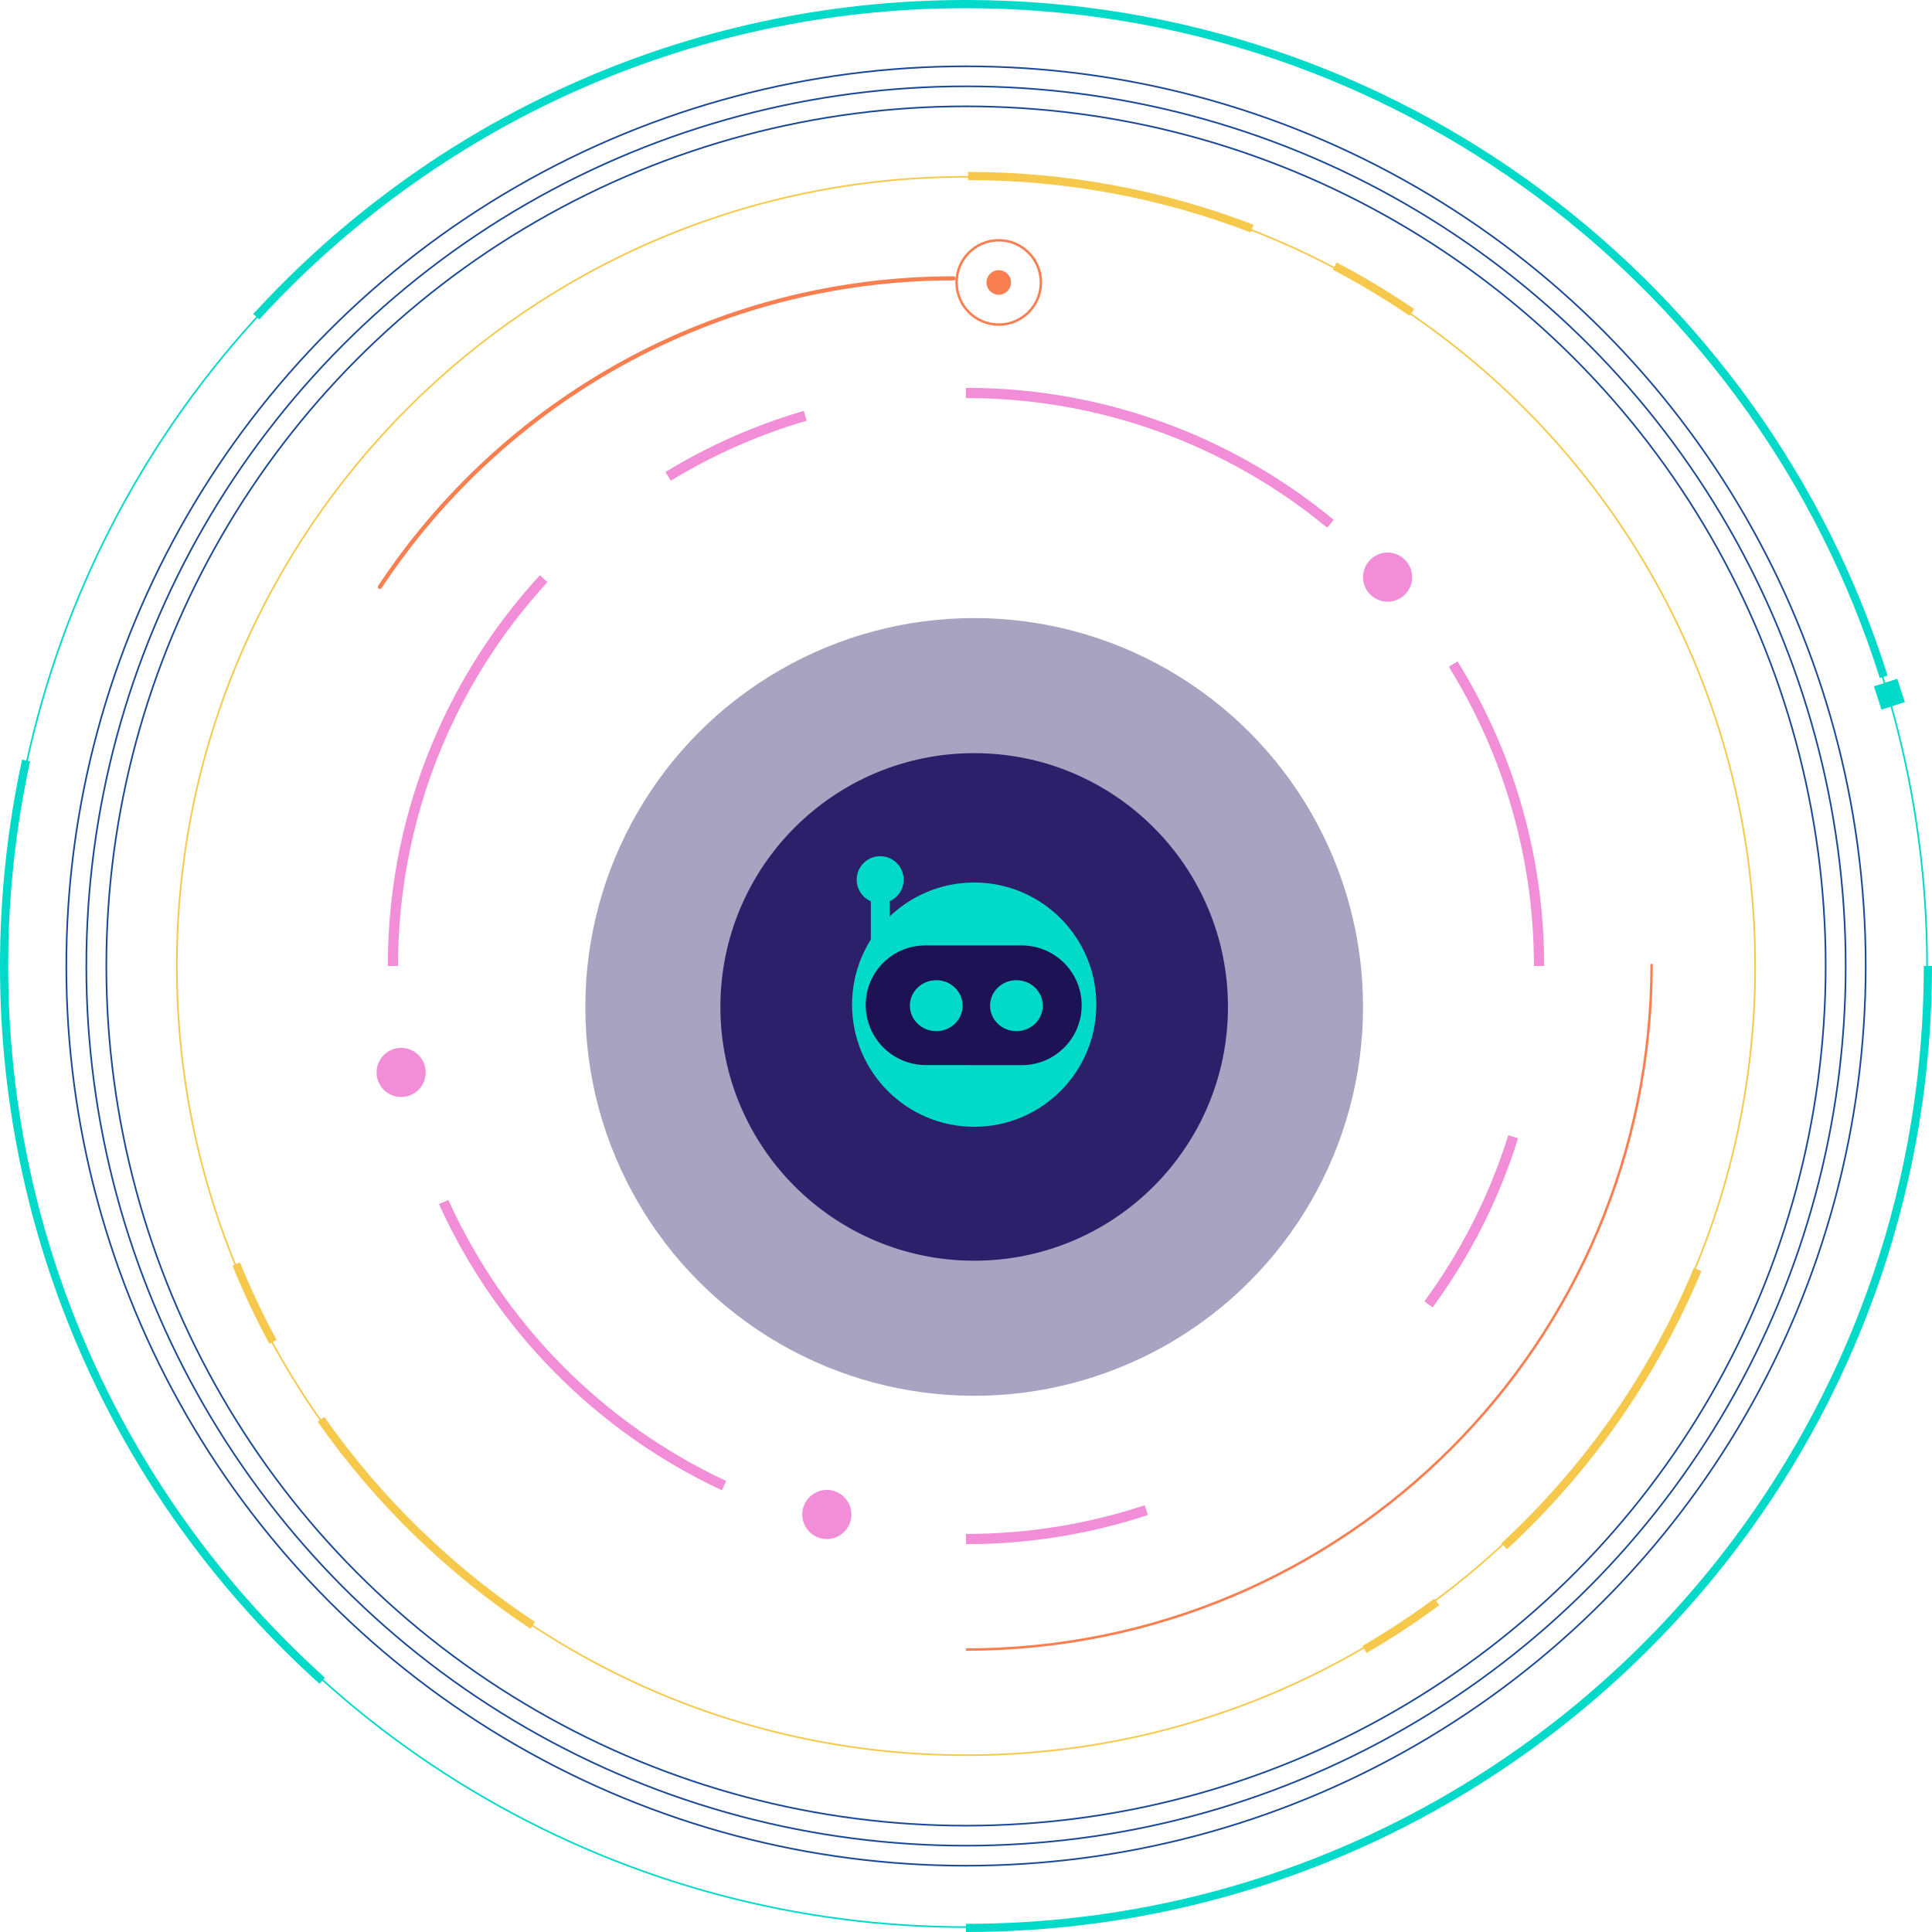 <?xml version="1.0" encoding="UTF-8"?>
<svg width="472px" height="472px" viewBox="0 0 472 472" version="1.1" xmlns="http://www.w3.org/2000/svg" xmlns:xlink="http://www.w3.org/1999/xlink">
    <title>851AC91B-0359-4379-981E-0C1426E6230D</title>
    <defs>
        <circle id="path-1" cx="62" cy="62" r="62"></circle>
    </defs>
    <g id="Home" stroke="none" stroke-width="1" fill="none" fill-rule="evenodd">
        <g id="Home-Desktop" transform="translate(-724, -239)">
            <g id="hero-image" transform="translate(725, 240)">
                <g id="Combined-Shape" transform="translate(142, 150)">
                    <circle id="bg-1" fill="#2B2069" opacity="0.411" cx="95" cy="95" r="95"></circle>
                    <g id="Group-18" transform="translate(33, 33)">
                        <mask id="mask-2" fill="white">
                            <use xlink:href="#path-1"></use>
                        </mask>
                        <use id="bg-2" fill="#2B2069" xlink:href="#path-1"></use>
                        <g mask="url(#mask-2)" id="bot">
                            <g transform="translate(32, 25)">
                                <circle id="Oval" fill="#02DAC9" cx="30" cy="36.444" r="29.837"></circle>
                                <g id="space-logo-copy-6" transform="translate(3.176, 21.833)" fill="#1D1354">
                                    <path d="M38.46,0.149 C46.537,0.149 53.084,6.697 53.084,14.774 C53.084,22.844 46.542,29.387 38.471,29.387 L38.46,29.387 L38.46,29.387 L14.997,29.369 C6.917,29.363 0.359,22.834 0.317,14.754 C0.276,6.729 6.748,0.191 14.772,0.15 L38.46,0.149 Z M17.556,8.636 C14,8.636 11.117,11.422 11.117,14.86 C11.117,18.297 14,21.083 17.556,21.083 C21.112,21.083 23.995,18.297 23.995,14.86 C23.995,11.422 21.112,8.636 17.556,8.636 Z M37.14,8.636 C33.584,8.636 30.702,11.422 30.702,14.86 C30.702,18.297 33.584,21.083 37.14,21.083 C40.696,21.083 43.579,18.297 43.579,14.86 C43.579,11.422 40.696,8.636 37.14,8.636 Z" id="Combined-Shape-Copy-6"></path>
                                </g>
                                <path d="M7.033,0.175 C10.202,0.175 12.771,2.744 12.771,5.913 C12.771,8.261 11.36,10.28 9.341,11.168 L9.341,24.152 L4.751,24.152 L4.751,11.179 C2.717,10.296 1.295,8.271 1.295,5.913 C1.295,2.744 3.864,0.175 7.033,0.175 Z" id="Combined-Shape-Copy-13" fill="#02DAC9"></path>
                            </g>
                        </g>
                    </g>
                </g>
                <circle id="green-2" stroke="#02DAC9" stroke-width="0.4" cx="235" cy="235" r="234.8"></circle>
                <g id="Group-9">
                    <path d="M5.373,184.805 C1.854,200.978 0,217.773 0,235 C0,304.305 30.001,366.602 77.724,409.615 M235,470 C312.172,470 380.656,432.801 423.499,375.356 C452.709,336.191 470,287.615 470,235 M459.196,164.356 C429.207,69.088 340.172,0 235,0 C166.35,0 104.575,29.437 61.609,76.377" id="green-1" stroke="#02DAC9" stroke-width="2"></path>
                    <circle id="blue-3" stroke="#1C4A97" stroke-width="0.4" cx="235" cy="235" r="219.8"></circle>
                    <circle id="blue-2" stroke="#1C4A97" stroke-width="0.4" cx="235" cy="235" r="214.911"></circle>
                    <circle id="blue-1" stroke="#1C4A97" stroke-width="0.4" cx="235" cy="235" r="210.022"></circle>
                    <path d="M235,42.2 C258.757,42.2 281.511,46.497 302.526,54.356 C309.331,56.901 315.953,59.819 322.368,63.086 C328.099,66.004 333.665,69.2 339.047,72.657 C392.432,106.943 427.8,166.841 427.8,235 C427.8,288.24 406.22,336.44 371.33,371.33 C336.44,406.22 288.24,427.8 235,427.8 C181.76,427.8 133.56,406.22 98.67,371.33 C63.78,336.44 42.2,288.24 42.2,235 C42.2,181.76 63.78,133.56 98.67,98.67 C133.56,63.78 181.76,42.2 235,42.2 L235,42.2 Z" id="yellow-1" stroke="#F6C94C" stroke-width="0.4"></path>
                    <path d="M235,402 C327.508,402 402.5,327.008 402.5,234.5" id="orange-1" stroke="#F97F51" stroke-width="0.6"></path>
                    <path d="M232,67 C173.441,67 121.88,96.96 91.81,142.389" id="orange-2" stroke="#F97F51" stroke-linecap="round"></path>
                    <path d="M56.707,307.813 C59.367,314.337 62.373,320.683 65.703,326.828 M77.42,345.752 C91.347,365.594 108.914,382.694 129.152,396.082 M332.348,401.978 C338.46,398.425 344.36,394.547 350.022,390.366 M366.48,376.752 C386.737,358.025 402.972,335.01 413.742,309.15 M343.932,75.317 C337.884,71.202 331.589,67.421 325.076,64.002 M304.886,54.848 C283.354,46.549 259.958,42 235.5,42" id="yellow-2" stroke="#F6C94C" stroke-width="2"></path>
                </g>
                <rect id="green-3" fill="#02DAC9" transform="translate(460.586, 168.6) rotate(-288) translate(-460.586, -168.6) " x="457.586" y="165.6" width="6" height="6"></rect>
                <circle id="orange-3" stroke="#F97F51" stroke-width="0.6" cx="243" cy="68" r="10.3"></circle>
                <circle id="orange-4" fill="#F97F51" cx="243" cy="68" r="3"></circle>
                <path d="M131.824,140.369 C122.769,150.237 115.111,161.408 109.163,173.568 C100.092,192.115 95,212.963 95,235 M107.387,292.658 C114.275,307.879 123.806,321.649 135.395,333.381 C147.021,345.151 160.719,354.871 175.896,361.949 M235,375 C250.385,375 265.191,372.518 279.038,367.933 M348,317.666 C356.999,305.385 364.045,291.583 368.679,276.717 M375,235 C375,220.753 372.872,207.003 368.916,194.051 C365.356,182.394 360.316,171.383 354.014,161.237 M324.036,126.955 C312.634,117.549 299.718,109.912 285.708,104.466 C269.985,98.353 252.884,95 235,95 M195.73,100.582 C183.83,104.053 172.586,109.061 162.226,115.377" id="pink-1" stroke="#F28DD7" stroke-width="2.5"></path>
                <circle id="pink-2" fill="#F28DD7" cx="338" cy="140" r="6"></circle>
                <circle id="pink-3" fill="#F28DD7" cx="201" cy="369" r="6"></circle>
                <circle id="pink-4" fill="#F28DD7" cx="97" cy="261" r="6"></circle>
            </g>
        </g>
    </g>
</svg>